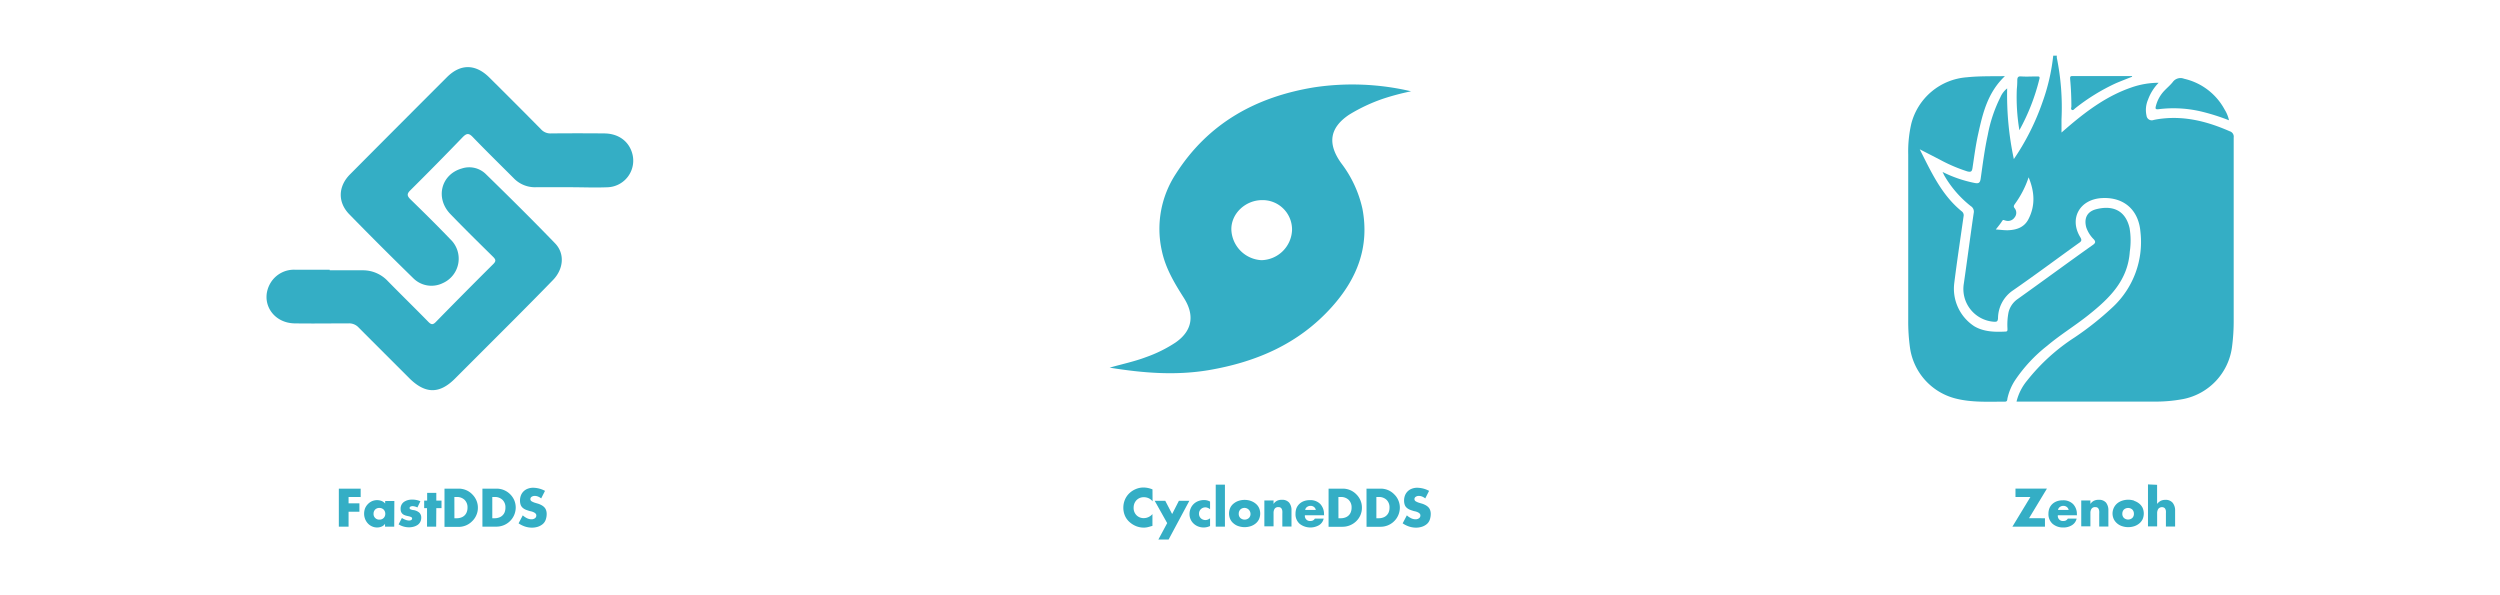 <svg id="Layer_1" data-name="Layer 1" xmlns="http://www.w3.org/2000/svg" viewBox="0 0 595.28 141.73"><defs><style>.cls-1{fill:#34aec5;}</style></defs><path id="cyclone" class="cls-1" d="M336,21.74a58.55,58.55,0,0,0-6.59,1.74,40.49,40.49,0,0,0-8.18,3.84c-4.65,3.12-5.17,6.9-1.91,11.48a27.76,27.76,0,0,1,5.09,10.9c1.73,9.12-1.28,16.71-7.33,23.44-7.88,8.76-17.94,13.06-29.31,15-7.75,1.29-15.41.72-23.55-.6,3.16-.89,5.94-1.48,8.57-2.47a32,32,0,0,0,7.13-3.52c4-2.77,4.58-6.49,2-10.57-2.26-3.55-4.41-7.12-5.28-11.3A23.89,23.89,0,0,1,280,41.37c7.71-12.06,19.1-18.32,32.95-20.58A61.17,61.17,0,0,1,336,21.74ZM300.54,47.65c-4,0-7.4,3.21-7.34,7a7.57,7.57,0,0,0,7.16,7.3,7.46,7.46,0,0,0,7.29-7.13A7,7,0,0,0,300.54,47.65Z"/><g id="fastdds"><path class="cls-1" d="M144.87,44.58c-3.07.14-6.15,0-9.22,0h0c-2.66,0-5.33,0-8,0a7,7,0,0,1-5.37-2.19c-3.26-3.26-6.55-6.48-9.75-9.8-.92-.95-1.44-.83-2.29,0Q104,39.07,97.69,45.33c-.82.81-.79,1.29,0,2.09,3.22,3.14,6.44,6.31,9.55,9.56a6.36,6.36,0,0,1-1.78,10.42,6.12,6.12,0,0,1-7.1-1.2c-5.12-5-10.21-10.07-15.21-15.2-2.78-2.86-2.64-6.63.18-9.47q11.53-11.6,23.1-23.16c3.21-3.2,6.76-3.16,10,0q6.23,6.17,12.38,12.4a3,3,0,0,0,2.41,1q6.3-.06,12.6,0c3.31,0,5.75,1.73,6.64,4.49A6.34,6.34,0,0,1,144.87,44.58Z"/><path class="cls-1" d="M132.16,57.93c2.37,2.44,2.05,6.11-.46,8.72-3.1,3.2-6.24,6.36-9.38,9.52q-7,7-14,14c-3.66,3.65-7,3.64-10.74,0C93.51,86.1,89.44,82.05,85.41,78A3.07,3.07,0,0,0,83,77c-4.31,0-8.61.07-12.91,0-5.29-.13-8.27-5.24-5.68-9.62a6.5,6.5,0,0,1,5.95-3.15c2.71,0,5.43,0,8.14,0v.13h7.84a8.11,8.11,0,0,1,6,2.57c3.19,3.25,6.46,6.44,9.64,9.69.7.72,1.12.77,1.84,0q6.76-6.91,13.63-13.74c.7-.69.61-1.07,0-1.69-3.43-3.38-6.87-6.76-10.21-10.22-3.66-3.8-2.23-9.44,2.72-10.85a5.64,5.64,0,0,1,5.72,1.33C121.22,46.85,126.75,52.33,132.16,57.93Z"/></g><g id="zenoh"><path class="cls-1" d="M488.9,13.26h.86a2.34,2.34,0,0,0,0,.53,59.33,59.33,0,0,1,1.11,14.63c0,1,0,2,0,3.14.8-.69,1.51-1.32,2.24-1.93,4.34-3.65,8.93-6.92,14.36-8.79A19.71,19.71,0,0,1,514,19.71a11.09,11.09,0,0,0-2.52,4,6.23,6.23,0,0,0-.36,3.86,1.25,1.25,0,0,0,1.68,1,20,20,0,0,1,2.32-.36c5.57-.56,10.76.83,15.81,3.05a1.34,1.34,0,0,1,.94,1.49q0,21.82,0,43.64a47.19,47.19,0,0,1-.41,6.28A14.57,14.57,0,0,1,519.94,95a35.26,35.26,0,0,1-7.32.62H480.16a12.43,12.43,0,0,1,2.52-5A46.77,46.77,0,0,1,494,80.34a71.54,71.54,0,0,0,9.16-7.3,21.19,21.19,0,0,0,6.5-17.87c-.44-5.23-4-8.32-9.24-8s-7.77,4.88-5.09,9.29c.42.69.31,1-.29,1.38-5.25,3.77-10.43,7.64-15.75,11.32a8.12,8.12,0,0,0-3.54,6.65c-.06.78-.34.84-1,.8a7.82,7.82,0,0,1-7.14-9.08c.81-5.59,1.53-11.19,2.35-16.78a1.54,1.54,0,0,0-.69-1.67A25.6,25.6,0,0,1,463.08,42c-.17-.28-.3-.59-.54-1.06a29.9,29.9,0,0,0,7.61,2.62c1,.2,1.33,0,1.48-1.06.49-3.48.94-7,1.69-10.41a33.52,33.52,0,0,1,3-8.94,5.28,5.28,0,0,1,1.61-2.1,73.23,73.23,0,0,0,1.59,16.83,57.25,57.25,0,0,0,6.82-13.55A47.65,47.65,0,0,0,488.9,13.26ZM475.22,54.64c1.13.07,2,.21,2.95.18,2-.08,3.81-.68,4.81-2.6,1.69-3.25,1.49-6.54.06-10a23.05,23.05,0,0,1-3.28,6.36c-.23.34-.38.6-.05,1a1.73,1.73,0,0,1,0,2.18,1.9,1.9,0,0,1-2.16.76c-.25,0-.49-.31-.75,0C476.36,53.23,475.85,53.85,475.22,54.64Z"/><path class="cls-1" d="M477.39,18.13c-4.13,3.93-5.28,8.87-6.37,13.81-.59,2.66-.94,5.38-1.35,8.09-.12.78-.34,1-1.2.79a38,38,0,0,1-6.56-2.8c-1.53-.8-3.07-1.58-4.8-2.47,2.77,5.48,5.23,10.89,10,14.77a1.16,1.16,0,0,1,.44,1.2c-.76,5.34-1.57,10.69-2.23,16a10.67,10.67,0,0,0,4.77,10.16c2.25,1.34,4.88,1.4,7.46,1.27.56,0,.44-.45.45-.78a15.3,15.3,0,0,1,.26-3.82,5.38,5.38,0,0,1,2.09-3.09c6.05-4.31,12-8.7,18.07-13,.57-.42.59-.75.14-1.27a7.32,7.32,0,0,1-1.8-2.86c-.57-2.14.19-3.73,2.32-4.3,3.86-1,7,.15,8,4.48a18.06,18.06,0,0,1,.05,5.59c-.46,6.93-4.9,11.17-9.84,15.11-3.2,2.55-6.71,4.69-9.84,7.33a35.81,35.81,0,0,0-7.67,8.25A12.94,12.94,0,0,0,478,94.85c-.07.35,0,.8-.64.79-4,0-8,.23-11.86-.79a14.58,14.58,0,0,1-10.7-12,45.31,45.31,0,0,1-.43-6.59q0-19.74,0-39.48a29.42,29.42,0,0,1,.73-7.31,14.78,14.78,0,0,1,13.25-11.07C471.22,18.1,474.15,18.17,477.39,18.13Z"/><path class="cls-1" d="M530.75,28.64a50.53,50.53,0,0,0-6.25-2A28.63,28.63,0,0,0,514,26c-.79.1-.82-.15-.65-.79a8.15,8.15,0,0,1,2-3.6c.66-.7,1.41-1.32,2-2.06a2.27,2.27,0,0,1,2.7-.8,14.62,14.62,0,0,1,9.65,7.32A8,8,0,0,1,530.75,28.64Z"/><path class="cls-1" d="M507.68,18.27c-1.27.5-2.56,1-3.8,1.52a47.57,47.57,0,0,0-9.75,6c-.23.18-.46.56-.79.37s-.12-.52-.12-.79c0-2.16-.09-4.33-.29-6.48,0-.4-.12-.78.51-.78h14.22Z"/><path class="cls-1" d="M480.84,31a47.48,47.48,0,0,1-.61-9.8,19.53,19.53,0,0,0,.11-2c0-.76.16-1.09,1-1,1.24.08,2.49,0,3.73,0,.4,0,.69,0,.54.58A49.52,49.52,0,0,1,480.84,31Z"/></g><g id="f"><path class="cls-1" d="M83,118.34v1.51h2.58v2H83v3.55H80.68v-9.05h5.2v2Z"/><path class="cls-1" d="M93.87,125.4H91.68v-.69h0a1.69,1.69,0,0,1-.78.66,2.65,2.65,0,0,1-1.08.23,2.9,2.9,0,0,1-1.24-.26,2.94,2.94,0,0,1-1-.72,3.36,3.36,0,0,1-.65-1.05,3.56,3.56,0,0,1-.23-1.26,3.73,3.73,0,0,1,.22-1.25,3.15,3.15,0,0,1,.65-1,3.19,3.19,0,0,1,1-.72,3.06,3.06,0,0,1,2.3-.05,2.15,2.15,0,0,1,.84.6v-.6h2.19Zm-4.54-4.07a1.37,1.37,0,0,0-.38,1,1.3,1.3,0,0,0,.38,1,1.32,1.32,0,0,0,1,.4,1.34,1.34,0,0,0,1.41-1.38,1.41,1.41,0,0,0-.38-1,1.38,1.38,0,0,0-1-.4A1.35,1.35,0,0,0,89.33,121.33Z"/><path class="cls-1" d="M99.39,120.83a2.8,2.8,0,0,0-.58-.22,2.18,2.18,0,0,0-.6-.09,1.07,1.07,0,0,0-.46.11.34.34,0,0,0-.22.31.35.35,0,0,0,.24.35,3.18,3.18,0,0,0,.62.17l.12,0a2.79,2.79,0,0,1,1.32.6,1.58,1.58,0,0,1,.47,1.23,2.08,2.08,0,0,1-.24,1,2,2,0,0,1-.65.72,3.19,3.19,0,0,1-.94.41,4.3,4.3,0,0,1-1.07.14,4.67,4.67,0,0,1-1.29-.18,4.58,4.58,0,0,1-1.2-.53l.79-1.52a4.07,4.07,0,0,0,.86.44,2.55,2.55,0,0,0,.87.18.94.94,0,0,0,.47-.12.39.39,0,0,0,0-.71,3,3,0,0,0-.72-.22l-.42-.1a3.4,3.4,0,0,1-.54-.19,1.66,1.66,0,0,1-.42-.29,1.41,1.41,0,0,1-.3-.46,2,2,0,0,1-.11-.68,2,2,0,0,1,.22-1,1.93,1.93,0,0,1,.61-.69,2.94,2.94,0,0,1,.88-.4,3.71,3.71,0,0,1,1-.13,4.93,4.93,0,0,1,2,.39Z"/><path class="cls-1" d="M103.86,125.4h-2.18V121H101v-1.8h.71v-1.85h2.18v1.85h1.24V121h-1.24Z"/><path class="cls-1" d="M105.84,116.35h3.34a4.61,4.61,0,0,1,1.77.34,4.37,4.37,0,0,1,1.48,1,4.56,4.56,0,0,1,1,1.45,4.36,4.36,0,0,1,.36,1.76,4.26,4.26,0,0,1-.37,1.77,4.36,4.36,0,0,1-1,1.44,4.47,4.47,0,0,1-1.48,1,4.61,4.61,0,0,1-1.76.35h-3.34Zm2.36,7.05h.52a3,3,0,0,0,1-.15,2.19,2.19,0,0,0,.83-.46,2.07,2.07,0,0,0,.56-.79,2.85,2.85,0,0,0,.21-1.13,2.46,2.46,0,0,0-.71-1.86,2.6,2.6,0,0,0-1.87-.67h-.55Z"/><path class="cls-1" d="M114.87,116.35h3.33a4.62,4.62,0,0,1,1.78.34,4.62,4.62,0,0,1,2.47,2.42,4.53,4.53,0,0,1,.35,1.76,4.56,4.56,0,0,1-2.83,4.18,4.62,4.62,0,0,1-1.77.35h-3.33Zm2.35,7.05h.53a3,3,0,0,0,1-.15,2.12,2.12,0,0,0,.83-.46,2.2,2.2,0,0,0,.57-.79,3,3,0,0,0,.2-1.13,2.42,2.42,0,0,0-.71-1.86,2.58,2.58,0,0,0-1.87-.67h-.55Z"/><path class="cls-1" d="M128.86,118.68a2.79,2.79,0,0,0-.74-.44,2.14,2.14,0,0,0-.82-.16,1.29,1.29,0,0,0-.69.2.64.64,0,0,0-.32.55.6.6,0,0,0,.29.53,3.83,3.83,0,0,0,.75.34l.6.18a4.12,4.12,0,0,1,.9.35,2.72,2.72,0,0,1,.71.49,1.82,1.82,0,0,1,.46.69,2.54,2.54,0,0,1,.17.94,4,4,0,0,1-.22,1.37,2.37,2.37,0,0,1-.72,1.07,3.5,3.5,0,0,1-1.17.64,4.7,4.7,0,0,1-1.4.21,5.29,5.29,0,0,1-1.66-.27,6,6,0,0,1-1.52-.76l1-1.9a4.17,4.17,0,0,0,1,.68,2.39,2.39,0,0,0,1.08.26,1.33,1.33,0,0,0,.8-.24.77.77,0,0,0,.34-.68.59.59,0,0,0-.13-.39,1,1,0,0,0-.33-.28,2.17,2.17,0,0,0-.41-.19,3.7,3.7,0,0,0-.49-.14l-.07,0c-.44-.13-.79-.25-1.07-.36a2.62,2.62,0,0,1-.72-.44,1.74,1.74,0,0,1-.49-.69,3,3,0,0,1-.17-1.06,3.31,3.31,0,0,1,.23-1.25,2.76,2.76,0,0,1,1.64-1.57,3.46,3.46,0,0,1,1.25-.22,6,6,0,0,1,1.47.2,6.22,6.22,0,0,1,1.36.54Z"/></g><g id="c"><path class="cls-1" d="M274.44,119.38a2.37,2.37,0,0,0-.9-.73,2.77,2.77,0,0,0-1.17-.26,2.4,2.4,0,0,0-1,.19,2.46,2.46,0,0,0-.77.53,2.64,2.64,0,0,0-.5.8,2.9,2.9,0,0,0-.17,1,2.43,2.43,0,0,0,.68,1.77,2.37,2.37,0,0,0,1.77.69,2.58,2.58,0,0,0,1.11-.26,2.78,2.78,0,0,0,.92-.7v2.82l-.06,0c-.48.14-.85.25-1.13.31a4.13,4.13,0,0,1-.89.09,4.9,4.9,0,0,1-1.81-.35,5.34,5.34,0,0,1-1.59-1,4.3,4.3,0,0,1-1.09-1.53,4.87,4.87,0,0,1-.36-1.9,4.94,4.94,0,0,1,.34-1.78,4.58,4.58,0,0,1,1-1.53,5,5,0,0,1,1.59-1.07,4.7,4.7,0,0,1,1.86-.39,5.72,5.72,0,0,1,2.15.45Z"/><path class="cls-1" d="M274.94,119.24h2.52l1.64,3.16,1.61-3.16h2.49l-4.94,9.23h-2.44l2.1-3.91Z"/><path class="cls-1" d="M288.13,121.25a2.07,2.07,0,0,0-.55-.32,1.5,1.5,0,0,0-1.65.32,1.42,1.42,0,0,0-.43,1.06,1.45,1.45,0,0,0,.43,1.09,1.58,1.58,0,0,0,1.69.31,1.66,1.66,0,0,0,.51-.31v1.85a3.55,3.55,0,0,1-2.82.11,3.33,3.33,0,0,1-1.08-.67,3.14,3.14,0,0,1-.72-1,3,3,0,0,1-.27-1.28,3.31,3.31,0,0,1,.27-1.34,3.09,3.09,0,0,1,.73-1.07,3.21,3.21,0,0,1,1.1-.69,3.76,3.76,0,0,1,1.35-.24,2.9,2.9,0,0,1,1.44.36Z"/><path class="cls-1" d="M291.67,125.4h-2.19v-10h2.19Z"/><path class="cls-1" d="M297.78,119.26a3.74,3.74,0,0,1,1.18.64,2.85,2.85,0,0,1,.81,1,3.32,3.32,0,0,1,0,2.76,2.93,2.93,0,0,1-.8,1,3.68,3.68,0,0,1-1.19.64,4.69,4.69,0,0,1-2.84,0,3.38,3.38,0,0,1-1.18-.64,2.9,2.9,0,0,1-.81-1,3.35,3.35,0,0,1,0-2.77,2.85,2.85,0,0,1,.81-1,3.74,3.74,0,0,1,1.18-.64,4.69,4.69,0,0,1,2.84,0Zm-2.45,2.07a1.41,1.41,0,0,0-.37,1,1.33,1.33,0,0,0,.37,1,1.53,1.53,0,0,0,2.06,0,1.33,1.33,0,0,0,.37-1,1.44,1.44,0,0,0-2.43-1Z"/><path class="cls-1" d="M303.24,120h0a2.21,2.21,0,0,1,.84-.76,2.45,2.45,0,0,1,1.13-.23,2.16,2.16,0,0,1,1.75.67,2.85,2.85,0,0,1,.56,1.88v3.81h-2.18v-3a6.12,6.12,0,0,0,0-.66,1.41,1.41,0,0,0-.13-.49.76.76,0,0,0-.29-.35,1,1,0,0,0-.53-.12,1,1,0,0,0-.88.39,1.78,1.78,0,0,0-.26,1v3.19h-2.19v-6.16h2.19Z"/><path class="cls-1" d="M315.31,122.69h-4.6a1.21,1.21,0,0,0,1.37,1.36,1.11,1.11,0,0,0,1-.56h2.1a2.42,2.42,0,0,1-1.12,1.57,4.15,4.15,0,0,1-4.58-.32,3,3,0,0,1-1-2.41,3.68,3.68,0,0,1,.24-1.37,3,3,0,0,1,.71-1,3.09,3.09,0,0,1,1.08-.65,4.08,4.08,0,0,1,1.38-.22,3.26,3.26,0,0,1,2.48.92,3.44,3.44,0,0,1,.89,2.5Zm-2-1.27a1.18,1.18,0,0,0-.43-.7,1.28,1.28,0,0,0-.81-.27,1.4,1.4,0,0,0-.84.26,1.06,1.06,0,0,0-.45.71Z"/><path class="cls-1" d="M316.35,116.35h3.34a4.61,4.61,0,0,1,1.77.34,4.47,4.47,0,0,1,1.48,1,4.56,4.56,0,0,1,1,1.45,4.36,4.36,0,0,1,.35,1.76,4.41,4.41,0,0,1-.36,1.77,4.51,4.51,0,0,1-1,1.44,4.67,4.67,0,0,1-3.24,1.32h-3.34Zm2.35,7.05h.53a3,3,0,0,0,1-.15,2.19,2.19,0,0,0,.83-.46,2.07,2.07,0,0,0,.56-.79,2.85,2.85,0,0,0,.21-1.13,2.46,2.46,0,0,0-.71-1.86,2.62,2.62,0,0,0-1.87-.67h-.56Z"/><path class="cls-1" d="M325.38,116.35h3.33a4.62,4.62,0,0,1,1.78.34,4.43,4.43,0,0,1,1.47,1,4.25,4.25,0,0,1,1,1.45,4.36,4.36,0,0,1,.36,1.76,4.56,4.56,0,0,1-2.83,4.18,4.62,4.62,0,0,1-1.77.35h-3.33Zm2.35,7.05h.53a3,3,0,0,0,1-.15,2.12,2.12,0,0,0,.83-.46,2.2,2.2,0,0,0,.57-.79,3,3,0,0,0,.2-1.13,2.46,2.46,0,0,0-.71-1.86,2.58,2.58,0,0,0-1.87-.67h-.55Z"/><path class="cls-1" d="M339.37,118.68a2.79,2.79,0,0,0-.74-.44,2.14,2.14,0,0,0-.82-.16,1.29,1.29,0,0,0-.69.2.64.64,0,0,0-.32.55.6.6,0,0,0,.29.53,3.83,3.83,0,0,0,.75.34l.6.18a4.12,4.12,0,0,1,.9.35,2.72,2.72,0,0,1,.71.49,1.82,1.82,0,0,1,.46.69,2.54,2.54,0,0,1,.17.94,4.28,4.28,0,0,1-.22,1.37,2.37,2.37,0,0,1-.72,1.07,3.45,3.45,0,0,1-1.18.64,4.59,4.59,0,0,1-1.39.21,5.29,5.29,0,0,1-1.66-.27,6,6,0,0,1-1.52-.76l1-1.9a4.17,4.17,0,0,0,1,.68,2.39,2.39,0,0,0,1.08.26,1.33,1.33,0,0,0,.8-.24.77.77,0,0,0,.34-.68.59.59,0,0,0-.13-.39,1,1,0,0,0-.33-.28,2.17,2.17,0,0,0-.41-.19,3.7,3.7,0,0,0-.49-.14l-.07,0c-.44-.13-.8-.25-1.07-.36a2.62,2.62,0,0,1-.72-.44,1.64,1.64,0,0,1-.49-.69,3,3,0,0,1-.17-1.06,3.31,3.31,0,0,1,.23-1.25,2.76,2.76,0,0,1,1.64-1.57,3.42,3.42,0,0,1,1.25-.22,6.09,6.09,0,0,1,1.47.2,6.22,6.22,0,0,1,1.36.54Z"/></g><g id="z"><path class="cls-1" d="M486.93,123.4v2h-7.75l4.28-7.06h-3.55v-2h7.49l-4.26,7.05Z"/><path class="cls-1" d="M494.57,122.69H490a1.2,1.2,0,0,0,1.37,1.36,1.11,1.11,0,0,0,1-.56h2.1a2.44,2.44,0,0,1-1.13,1.57,3.72,3.72,0,0,1-2,.54,3.81,3.81,0,0,1-2.58-.86,3.06,3.06,0,0,1-1-2.41A3.68,3.68,0,0,1,488,121a2.93,2.93,0,0,1,.7-1,3.23,3.23,0,0,1,1.09-.65,4.06,4.06,0,0,1,1.37-.22,3.27,3.27,0,0,1,2.49.92,3.44,3.44,0,0,1,.88,2.5Zm-2-1.27a1.15,1.15,0,0,0-.44-.7,1.27,1.27,0,0,0-.8-.27,1.38,1.38,0,0,0-.84.26,1.06,1.06,0,0,0-.45.71Z"/><path class="cls-1" d="M497.75,120h0a2.21,2.21,0,0,1,.84-.76,2.45,2.45,0,0,1,1.13-.23,2.16,2.16,0,0,1,1.75.67,2.91,2.91,0,0,1,.56,1.88v3.81h-2.18v-3a6.12,6.12,0,0,0,0-.66,1.41,1.41,0,0,0-.13-.49.76.76,0,0,0-.29-.35,1,1,0,0,0-.54-.12,1,1,0,0,0-.87.39,1.78,1.78,0,0,0-.27,1v3.19h-2.18v-6.16h2.18Z"/><path class="cls-1" d="M508.17,119.26a3.79,3.79,0,0,1,1.19.64,3.08,3.08,0,0,1,.81,1,3.43,3.43,0,0,1,0,2.76,3.08,3.08,0,0,1-.81,1,3.63,3.63,0,0,1-1.18.64,4.55,4.55,0,0,1-1.43.22,4.43,4.43,0,0,1-1.41-.22,3.34,3.34,0,0,1-1.19-.64,3.14,3.14,0,0,1-.81-1,3.17,3.17,0,0,1,.81-3.81,3.68,3.68,0,0,1,1.19-.64,4.66,4.66,0,0,1,2.83,0Zm-2.44,2.07a1.41,1.41,0,0,0-.38,1,1.33,1.33,0,0,0,.38,1,1.51,1.51,0,0,0,2,0,1.33,1.33,0,0,0,.38-1,1.41,1.41,0,0,0-.38-1,1.51,1.51,0,0,0-2,0Z"/><path class="cls-1" d="M513.63,115.44V120h0a2.68,2.68,0,0,1,.86-.74,2.45,2.45,0,0,1,1.11-.24,2.15,2.15,0,0,1,1.73.69,2.88,2.88,0,0,1,.59,1.9v3.77h-2.19v-3.16a4.67,4.67,0,0,0,0-.57,1.69,1.69,0,0,0-.14-.45.77.77,0,0,0-.3-.32,1.12,1.12,0,0,0-1.38.3,1.92,1.92,0,0,0-.27,1v3.16h-2.18v-10Z"/></g></svg>